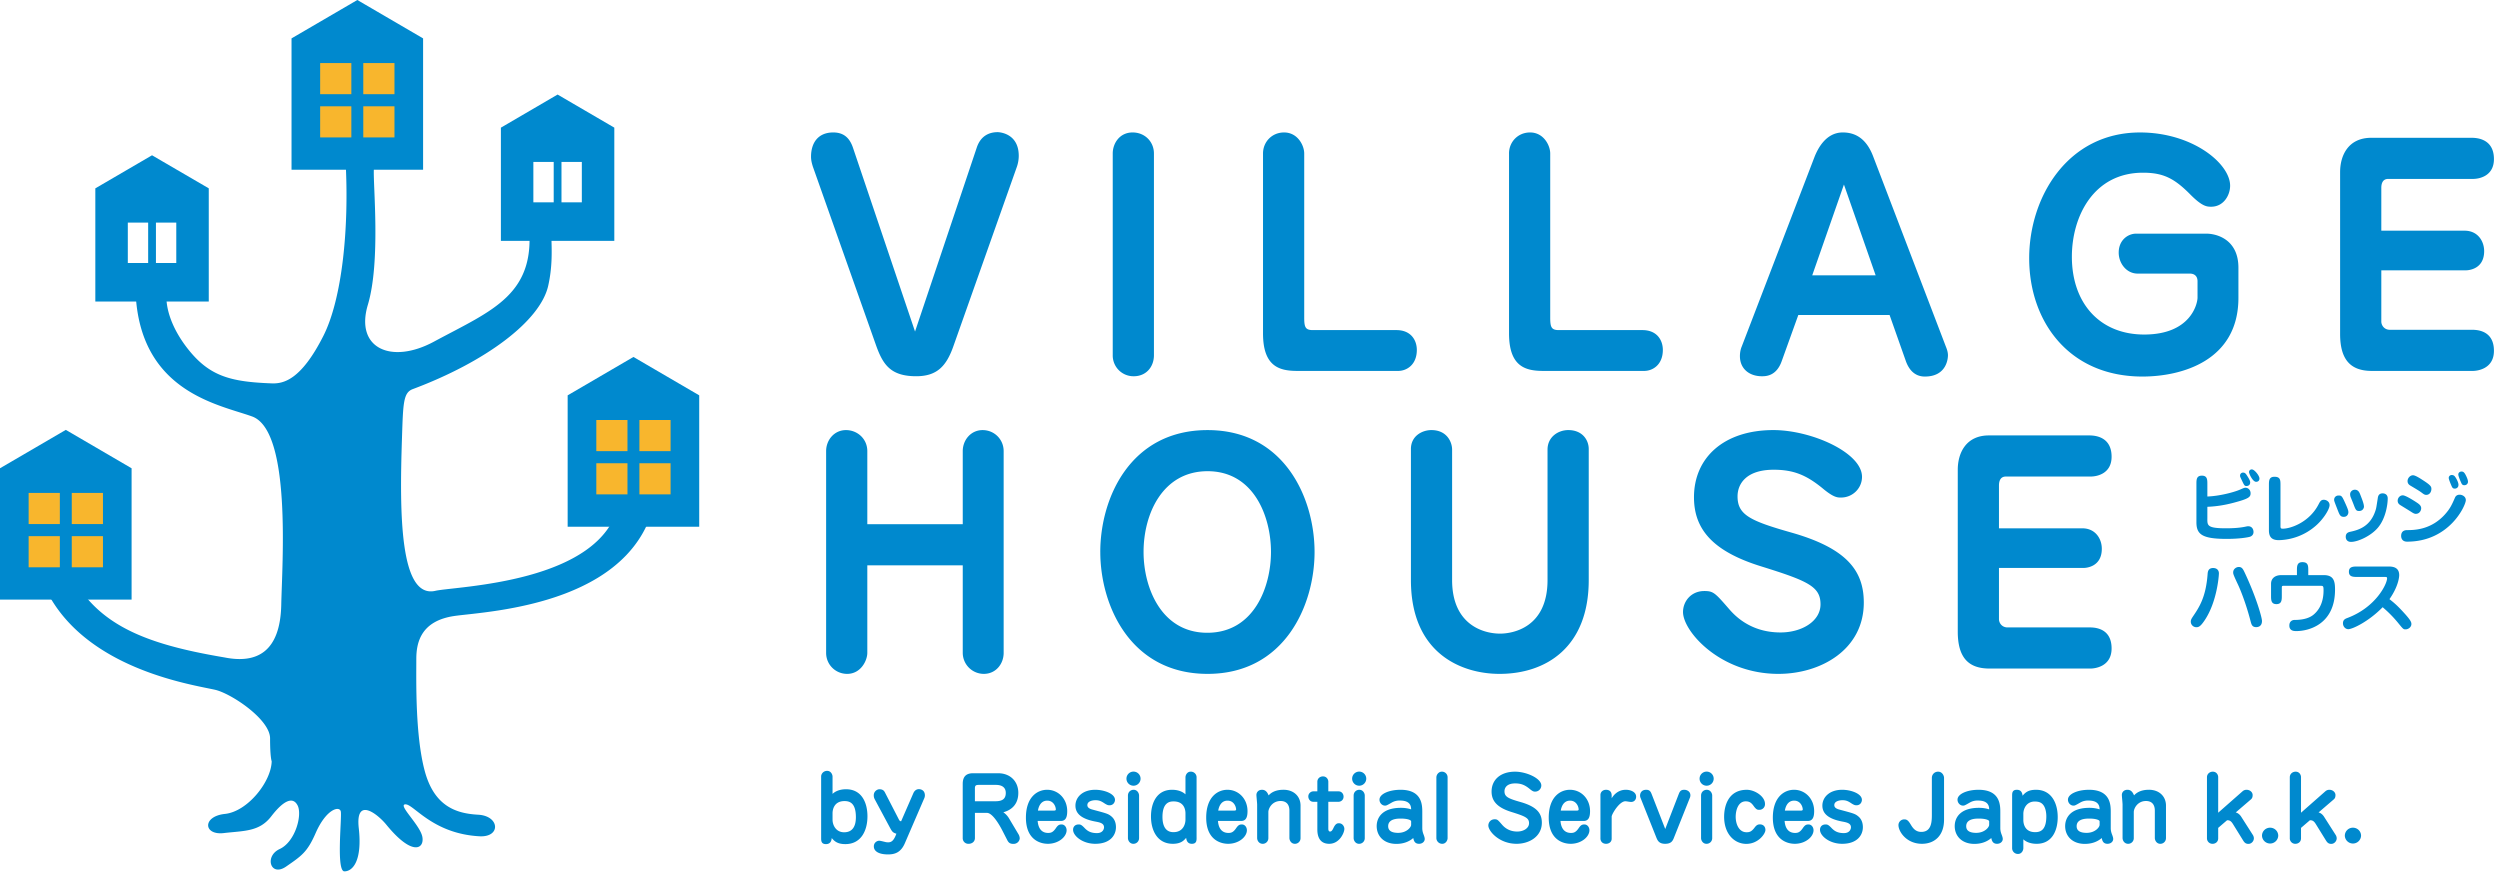 <svg xmlns="http://www.w3.org/2000/svg" width="160" height="56" viewBox="0 0 160 56">
    <g fill="none" fill-rule="evenodd">
        <path fill="#0089CE" d="M58.562 21.22l3.945-11.758c.265-.814.854-1.004 1.347-1.004.02 0 1.346.02 1.346 1.516 0 .151-.019.397-.113.681l-4.06 11.474c-.454 1.307-1.061 1.95-2.39 1.95-1.63 0-2.123-.737-2.56-1.95L52.02 10.655c-.039-.132-.114-.36-.114-.625 0-.871.436-1.553 1.422-1.553.626 0 1.025.303 1.252.947l3.983 11.797zM71.215 9.822c0-.644.437-1.345 1.271-1.345.797 0 1.366.606 1.366 1.345v12.913c0 .739-.494 1.345-1.29 1.345a1.327 1.327 0 0 1-1.347-1.345V9.822zM80.833 9.822c0-.739.569-1.345 1.347-1.345.872 0 1.29.834 1.29 1.345v10.509c0 .606.075.795.55.795h5.348c.948 0 1.309.663 1.309 1.269 0 .947-.645 1.344-1.195 1.344h-6.449c-1.138 0-2.2-.265-2.2-2.405V9.822zM96.577 9.822c0-.739.57-1.345 1.347-1.345.872 0 1.29.834 1.29 1.345v10.509c0 .606.076.795.55.795h5.349c.948 0 1.309.663 1.309 1.269 0 .947-.645 1.344-1.196 1.344h-6.448c-1.139 0-2.2-.265-2.2-2.405V9.822zM115.983 17.623h4.059l-2.03-5.813-2.03 5.813zm4.95 2.537h-5.841l-1.063 2.954c-.341.966-1.024.966-1.27.966-.797 0-1.404-.474-1.404-1.288 0-.264.057-.473.113-.606l4.666-12.156c.19-.473.702-1.553 1.802-1.553.759 0 1.5.341 1.954 1.553l4.647 12.156c.038.095.132.322.132.55 0 .132-.037 1.363-1.479 1.363-.702 0-1.043-.511-1.214-.985l-1.043-2.954zM141.192 14.953c.72 0 2.067.398 2.067 2.178v1.931c0 4.033-3.641 5.037-6.145 5.037-4.703 0-7.246-3.522-7.246-7.574 0-3.92 2.466-8.047 7.095-8.047 3.356 0 5.765 1.988 5.765 3.408 0 .606-.417 1.344-1.213 1.344-.285 0-.589-.018-1.385-.833-.986-.984-1.688-1.344-2.978-1.344-3.167 0-4.552 2.802-4.552 5.377 0 2.973 1.783 4.98 4.628 4.98 2.978 0 3.414-1.969 3.414-2.367v-1.04c0-.323-.19-.493-.493-.493h-3.339c-.72 0-1.213-.663-1.213-1.345 0-.795.588-1.212 1.119-1.212h4.476zM157.734 14.764c.853 0 1.252.682 1.252 1.307 0 1.155-.986 1.23-1.176 1.23h-5.406v3.276c0 .246.19.53.55.53h5.273c.455 0 1.385.133 1.385 1.344 0 1.194-1.12 1.288-1.347 1.288h-6.468c-1.347 0-2.03-.7-2.03-2.367V11.015c0-1.079.532-2.196 1.992-2.196h6.43c.417 0 1.423.113 1.423 1.363 0 1.06-.892 1.269-1.347 1.269h-5.425c-.34 0-.436.283-.436.568v2.745h5.33zM55.508 36.179v5.604c0 .493-.417 1.345-1.29 1.345-.74 0-1.346-.587-1.346-1.345V28.87c0-.7.512-1.344 1.27-1.344.74 0 1.366.568 1.366 1.344v4.677h6.108V28.87c0-.7.512-1.344 1.27-1.344.76 0 1.348.605 1.348 1.344v12.913c0 .701-.494 1.345-1.271 1.345a1.35 1.35 0 0 1-1.347-1.345V36.18h-6.108zM73.188 35.327c0 2.29 1.138 5.17 4.078 5.17 3.015 0 4.077-2.974 4.077-5.17 0-2.273-1.1-5.17-4.058-5.17-2.864 0-4.097 2.708-4.097 5.17m-2.77 0c0-3.447 1.916-7.801 6.867-7.801 4.931 0 6.847 4.373 6.847 7.8 0 3.409-1.916 7.802-6.847 7.802-4.95 0-6.866-4.393-6.866-7.801M99.042 28.775c0-.814.683-1.25 1.328-1.25.91 0 1.309.644 1.309 1.212v8.389c0 4.28-2.713 6.002-5.71 6.002-2.389 0-5.67-1.268-5.67-6.002v-8.389c0-.851.74-1.212 1.308-1.212 1.005 0 1.328.777 1.328 1.25v8.35c0 2.84 1.973 3.427 3.072 3.427.778 0 3.035-.36 3.035-3.426v-8.35zM119.169 30.518c0 .719-.588 1.325-1.347 1.325-.228 0-.474 0-1.195-.606-1.024-.833-1.84-1.174-3.11-1.174-1.783 0-2.314.928-2.314 1.704 0 1.193.815 1.572 3.49 2.33 3.49 1.002 4.59 2.423 4.59 4.468 0 3.01-2.75 4.563-5.463 4.563-3.736 0-6.107-2.726-6.107-3.957 0-.682.512-1.345 1.365-1.345.57 0 .683.114 1.555 1.118.342.397 1.347 1.533 3.32 1.533 1.366 0 2.56-.72 2.56-1.799 0-1.136-.796-1.495-3.774-2.423-3.13-.966-4.324-2.386-4.324-4.431 0-2.537 1.915-4.299 5.083-4.299 2.428 0 5.671 1.44 5.671 2.993M133.264 33.812c.853 0 1.252.682 1.252 1.307 0 1.155-.986 1.23-1.176 1.23h-5.406v3.276c0 .246.19.53.55.53h5.273c.455 0 1.385.133 1.385 1.344 0 1.194-1.12 1.288-1.347 1.288h-6.468c-1.347 0-2.03-.7-2.03-2.367V30.063c0-1.079.532-2.196 1.992-2.196h6.43c.418 0 1.423.113 1.423 1.363 0 1.06-.892 1.269-1.347 1.269h-5.425c-.34 0-.436.283-.436.568v2.745h5.33zM144.605 30.624c0 .182-.147.213-.213.213-.223 0-.456-.531-.456-.623 0-.126.122-.192.218-.166.152.035.451.394.451.576zm-1.125.122c-.106-.223-.117-.243-.117-.304a.19.19 0 0 1 .193-.197c.132 0 .183.08.279.233.157.247.177.328.177.394 0 .198-.162.233-.233.233-.127 0-.147-.035-.299-.36zm-2.21 2.463c0 .42 0 .602 1.186.602.396 0 .862-.02 1.262-.106.112-.025.137-.025.172-.025.234 0 .335.192.335.369 0 .122-.066.258-.248.309-.147.04-.659.131-1.47.131-1.58 0-1.936-.293-1.936-1.067v-2.443c0-.274 0-.537.35-.537s.35.263.35.537v.798c.775-.03 1.667-.263 2.073-.434.258-.112.288-.127.37-.127.171 0 .324.147.324.354s-.086.32-.745.511c-.411.117-1.105.32-2.022.354v.774zM145.95 33.65c0 .157.021.186.152.186.476 0 1.678-.389 2.281-1.547.101-.192.157-.304.344-.304.122 0 .366.091.366.344 0 .263-.396.896-.878 1.315a3.715 3.715 0 0 1-2.37.926c-.452 0-.634-.202-.634-.632v-2.884c0-.278 0-.541.355-.541.385 0 .385.227.385.541v2.595zM150.985 32.703c-.198 0-.223-.07-.375-.47a29.704 29.704 0 0 0-.163-.405.576.576 0 0 1-.04-.192c0-.182.157-.294.3-.294.228 0 .298.182.349.309.126.324.238.602.238.789 0 .005-.03.263-.31.263m1.212 1.058c-.451.541-1.292.92-1.728.92-.243 0-.34-.156-.34-.328 0-.258.193-.299.31-.324.577-.122 1.287-.374 1.601-1.38.045-.143.05-.204.137-.755.015-.111.046-.319.314-.319.137 0 .324.07.324.324 0 .395-.131 1.275-.618 1.862m-2.194-.683c-.218 0-.268-.126-.375-.395-.218-.562-.243-.622-.243-.693 0-.132.086-.278.293-.278.193 0 .218.045.457.577.162.364.162.425.162.505 0 .071-.051.284-.294.284M157.773 30.346c.04.07.178.329.178.485 0 .142-.117.223-.229.223-.121 0-.162-.056-.207-.162-.061-.131-.183-.424-.183-.526 0-.116.102-.187.203-.187.092 0 .152.025.238.167m-.613.218c.026.035.182.293.182.465 0 .187-.146.243-.233.243-.117 0-.157-.051-.208-.167-.05-.116-.182-.42-.182-.521 0-.102.086-.183.188-.183.126 0 .187.056.253.163m-1.88 1.108c-.101 0-.167-.046-.259-.117-.177-.132-.237-.167-.754-.475-.056-.036-.183-.107-.183-.294 0-.177.157-.37.35-.37.146 0 .466.208.628.314.517.33.547.42.547.562 0 .182-.111.38-.33.38m-1.606 2.63c0-.253.142-.375.386-.375.491 0 1.54-.03 2.422-1.01.31-.35.42-.568.638-1.069.016-.04.082-.187.3-.187.152 0 .394.107.394.349 0 .329-1.038 2.656-3.76 2.656-.308 0-.38-.217-.38-.364m.938-1.416c-.07 0-.136-.026-.263-.107-.112-.075-.619-.384-.725-.45-.06-.04-.172-.111-.172-.283s.136-.345.329-.345c.167 0 .654.304.877.451.172.111.299.212.299.374 0 .157-.112.36-.345.36M144.397 40.137c-.264 0-.304-.173-.36-.38-.324-1.254-.709-2.14-.806-2.342-.308-.653-.308-.693-.308-.779 0-.238.222-.35.354-.35.218 0 .279.133.426.451.72 1.548 1.064 2.798 1.064 3.005 0 .385-.31.395-.37.395m-3.274-.476c-.273.415-.395.481-.552.481a.356.356 0 0 1-.36-.364c0-.106.046-.183.122-.3.415-.611.841-1.243.953-2.725.01-.147.03-.4.354-.4.254 0 .37.157.37.344 0 .147-.116 1.785-.887 2.964M148.727 36.808c.653 0 .715.42.715.931 0 2.21-1.672 2.65-2.474 2.65-.136 0-.45 0-.45-.353 0-.289.207-.36.334-.36.654 0 1.018-.172 1.216-.338.193-.163.639-.592.639-1.549 0-.298-.026-.298-.229-.298h-2.285c-.157 0-.157.005-.157.182v.45c0 .268 0 .541-.345.541-.344 0-.344-.273-.344-.54v-.76c0-.354.264-.556.654-.556h1.003v-.288c0-.273 0-.542.35-.542.375 0 .375.238.375.542v.288h.998zM150.873 36.924c-.258 0-.543 0-.543-.333 0-.334.285-.334.543-.334h2.017c.4 0 .659.146.659.556 0 .111-.051.718-.624 1.533.29.228.502.405.907.85.446.486.497.617.497.743 0 .193-.192.34-.37.34-.142 0-.152-.01-.482-.415a7.63 7.63 0 0 0-.988-1.002c-.897.92-1.935 1.406-2.199 1.406-.167 0-.34-.151-.34-.379s.148-.288.285-.34c1.829-.687 2.538-2.184 2.538-2.534 0-.09-.04-.09-.162-.09h-1.738zM53.283 52.458c0 .358.223.808.741.808.542 0 .753-.392.753-.967 0-.9-.388-1.03-.724-1.03-.707 0-.77.597-.77.78v.41zm-.73-2.76c0-.193.166-.364.383-.364.244 0 .347.239.347.37v1.104c.314-.296.764-.296.866-.296.992 0 1.368.848 1.368 1.735 0 .905-.404 1.776-1.413 1.776-.536 0-.718-.21-.873-.387-.016.2-.102.387-.37.387-.308 0-.308-.222-.308-.398v-3.927zM55.978 51.143a.518.518 0 0 1-.057-.244c0-.256.222-.387.36-.387.204 0 .296.085.358.21l.833 1.616c.096.194.108.211.2.223l.786-1.805c.022-.045.113-.25.353-.25.13 0 .382.068.382.404a.49.49 0 0 1-.052.205l-1.23 2.851c-.257.597-.645.717-1.078.717-.604 0-.907-.21-.907-.512 0-.262.223-.364.337-.364.062 0 .137.017.393.08.063.016.12.022.194.022.223 0 .365-.137.519-.552-.228-.068-.274-.13-.416-.393l-.975-1.82zM63.697 51.28c.376 0 .673-.095.673-.532 0-.387-.292-.515-.629-.515h-1.077c-.19 0-.27.022-.27.218v.83h1.303zm-1.302 2.353c0 .242-.197.37-.399.37a.357.357 0 0 1-.382-.358v-3.468c0-.448.191-.69.668-.69h1.594c.791 0 1.296.532 1.296 1.255 0 .964-.746 1.183-.96 1.244.209.135.343.347.377.409l.578.97a.573.573 0 0 1 .096.28c0 .15-.135.364-.399.364-.197 0-.303-.056-.393-.23l-.33-.644c-.186-.359-.624-1.11-.972-1.11h-.774v1.608zM67.427 51.88c.117 0 .146-.028.146-.073 0-.174-.14-.566-.55-.566-.477 0-.573.51-.595.639h.999zm-1.017.661c.018.19.08.767.674.767.185 0 .315-.05.489-.302.134-.196.212-.241.37-.241.196 0 .32.185.32.37 0 .415-.51.868-1.201.868-.488 0-1.403-.257-1.403-1.675 0-1.311.723-1.782 1.358-1.782.707 0 1.285.571 1.285 1.368 0 .403-.107.627-.41.627H66.41zM68.677 53.107c0-.208.14-.342.353-.342.112 0 .174.01.37.213.175.185.377.341.803.341.387 0 .455-.274.455-.37 0-.268-.281-.319-.578-.374-.899-.174-1.252-.527-1.252-1.015 0-.526.443-1.014 1.269-1.014.56 0 1.262.247 1.262.645 0 .14-.1.347-.347.347-.09 0-.152-.011-.343-.135-.202-.134-.331-.19-.561-.19-.157 0-.517.05-.517.314 0 .151.124.235.343.291.898.241.993.264 1.195.432.264.218.292.532.292.689 0 .515-.37 1.064-1.324 1.064-.826 0-1.42-.515-1.42-.896M72.9 53.64a.358.358 0 0 1-.37.363c-.224 0-.342-.213-.342-.364v-2.723c0-.224.169-.37.365-.37.23 0 .348.213.348.37v2.723zm.096-3.806a.45.45 0 0 1-.903 0 .45.45 0 1 1 .903 0zM75.87 52.06c0-.09 0-.769-.753-.769-.19 0-.719 0-.719.992 0 .414.107.975.702.975.657 0 .77-.571.77-.795v-.404zm.712 1.55c0 .174 0 .393-.303.393-.259 0-.343-.184-.365-.381-.146.168-.331.381-.853.381-.993 0-1.398-.857-1.398-1.748 0-.874.376-1.709 1.347-1.709.095 0 .55 0 .86.292V49.75c0-.13.094-.365.341-.365.214 0 .37.168.37.36v3.865zM78.965 51.88c.118 0 .146-.028.146-.073 0-.174-.14-.566-.55-.566-.477 0-.572.51-.595.639h1zm-1.015.661c.016.19.078.767.673.767.185 0 .314-.05.488-.302.135-.196.213-.241.37-.241.197 0 .32.185.32.37 0 .415-.51.868-1.2.868-.489 0-1.404-.257-1.404-1.675 0-1.311.724-1.782 1.358-1.782.708 0 1.286.571 1.286 1.368 0 .403-.107.627-.41.627H77.95zM83.235 53.634a.36.36 0 0 1-.36.37c-.24 0-.353-.22-.353-.376v-1.754c0-.258-.096-.61-.567-.61-.528 0-.78.46-.78.711v1.659a.36.36 0 0 1-.36.37c-.23 0-.358-.197-.358-.376v-2.135c0-.1-.046-.526-.046-.616 0-.162.118-.331.36-.331.252 0 .359.207.42.359.09-.095.337-.36.955-.36.65 0 1.089.416 1.089 1.015v2.074zM84.046 51.314c-.196 0-.314-.174-.314-.342 0-.207.18-.325.314-.325h.264v-.61c0-.22.174-.348.36-.348.235 0 .342.196.342.341v.617h.662c.185 0 .314.157.314.336 0 .236-.196.331-.314.331h-.662v1.73c0 .068.017.175.112.175.079 0 .14-.062.219-.23.118-.252.224-.302.342-.302.236 0 .354.206.354.364 0 .24-.309.952-.97.952-.736 0-.759-.689-.759-.93v-1.759h-.264zM87.345 53.64a.358.358 0 0 1-.37.363c-.224 0-.342-.213-.342-.364v-2.723c0-.224.168-.37.364-.37.23 0 .348.213.348.37v2.723zm.095-3.806a.45.45 0 0 1-.903 0 .45.45 0 1 1 .903 0zM90.313 52.569c0-.095-.263-.18-.656-.18-.196 0-.814 0-.814.488 0 .32.275.426.64.426.533 0 .83-.353.83-.516v-.218zm.713.426c0 .201.05.33.1.46.04.111.057.179.057.24 0 .151-.135.308-.365.308-.286 0-.336-.213-.37-.37-.297.263-.685.376-1.077.376-.814 0-1.263-.51-1.263-1.138 0-.493.303-1.17 1.555-1.17.347 0 .571.073.65.1-.005-.162-.017-.566-.712-.566a.971.971 0 0 0-.539.135c-.303.174-.337.19-.421.19-.19 0-.354-.173-.354-.38 0-.37.623-.634 1.348-.634 1.391 0 1.391.992 1.391 1.44v1.009zM91.928 49.762c0-.196.152-.376.354-.376a.36.36 0 0 1 .364.364v3.89c0 .134-.107.363-.342.363a.372.372 0 0 1-.376-.375v-3.866zM98.644 50.272a.395.395 0 0 1-.399.392c-.067 0-.14 0-.353-.18-.303-.246-.545-.346-.92-.346-.528 0-.685.274-.685.504 0 .353.241.465 1.032.689 1.033.296 1.359.717 1.359 1.322 0 .891-.814 1.35-1.617 1.35-1.105 0-1.807-.806-1.807-1.171 0-.201.152-.398.404-.398.168 0 .202.034.46.331.102.118.399.454.983.454.404 0 .758-.213.758-.533 0-.336-.237-.442-1.118-.717-.925-.285-1.28-.706-1.28-1.31 0-.751.567-1.272 1.505-1.272.719 0 1.678.425 1.678.885M100.887 51.88c.118 0 .146-.028.146-.073 0-.174-.14-.566-.55-.566-.477 0-.573.51-.595.639h.999zm-1.016.661c.017.19.079.767.674.767.184 0 .314-.05.488-.302.134-.196.213-.241.37-.241.196 0 .32.185.32.37 0 .415-.51.868-1.2.868-.49 0-1.404-.257-1.404-1.675 0-1.311.724-1.782 1.358-1.782.708 0 1.286.571 1.286 1.368 0 .403-.107.627-.41.627H99.87zM103.147 53.678c0 .219-.186.325-.354.325-.269 0-.365-.196-.365-.336v-2.785c0-.201.158-.336.36-.336.05 0 .359 0 .359.37v.174c.331-.544.797-.544.915-.544.27 0 .651.124.651.443 0 .185-.119.336-.326.336-.062 0-.308-.045-.36-.045-.392 0-.88.835-.88.98v1.418zM106.575 53.056l.853-2.207c.067-.168.117-.303.365-.303.174 0 .392.107.392.353a.432.432 0 0 1-.039.174l-.999 2.504c-.084.219-.168.426-.578.426-.398 0-.488-.213-.573-.426l-.998-2.504a.402.402 0 0 1-.034-.163c0-.094.05-.364.398-.364.236 0 .292.146.354.303l.859 2.207zM109.581 53.64a.358.358 0 0 1-.37.363c-.225 0-.343-.213-.343-.364v-2.723c0-.224.169-.37.365-.37.23 0 .348.213.348.37v2.723zm.095-3.806a.45.45 0 0 1-.903 0 .45.45 0 1 1 .903 0zM112.959 51.448a.359.359 0 0 1-.37.381c-.118 0-.191-.017-.36-.252-.151-.213-.28-.291-.505-.291-.483 0-.64.577-.64.991 0 .443.197.987.696.987.168 0 .303-.023.5-.28.123-.169.213-.224.353-.224.242 0 .354.173.354.358 0 .246-.46.89-1.223.89-.742 0-1.42-.61-1.42-1.741 0-.64.24-1.72 1.453-1.72.5 0 1.162.414 1.162.901M115.23 51.88c.118 0 .146-.028.146-.073 0-.174-.14-.566-.55-.566-.477 0-.573.51-.595.639h.999zm-1.015.661c.016.19.078.767.673.767.185 0 .314-.05.488-.302.135-.196.213-.241.37-.241.197 0 .32.185.32.37 0 .415-.51.868-1.2.868-.489 0-1.404-.257-1.404-1.675 0-1.311.724-1.782 1.358-1.782.708 0 1.286.571 1.286 1.368 0 .403-.107.627-.41.627h-1.481zM116.48 53.107c0-.208.14-.342.354-.342.111 0 .174.01.37.213.174.185.376.341.803.341.387 0 .454-.274.454-.37 0-.268-.28-.319-.578-.374-.898-.174-1.251-.527-1.251-1.015 0-.526.443-1.014 1.268-1.014.561 0 1.262.247 1.262.645 0 .14-.1.347-.347.347-.09 0-.152-.011-.343-.135-.201-.134-.33-.19-.56-.19-.158 0-.517.05-.517.314 0 .151.123.235.342.291.898.241.993.264 1.195.432.264.218.292.532.292.689 0 .515-.37 1.064-1.324 1.064-.825 0-1.42-.515-1.42-.896M123.639 49.784c0-.218.168-.397.398-.397.264 0 .382.252.382.397v2.678c0 1.009-.6 1.541-1.415 1.541-.982 0-1.503-.773-1.503-1.199a.37.37 0 0 1 .375-.364c.158 0 .253.067.41.33.146.247.32.471.679.471.674 0 .674-.7.674-1.143v-2.314zM127.307 52.569c0-.095-.264-.18-.656-.18-.197 0-.814 0-.814.488 0 .32.275.426.64.426.533 0 .83-.353.83-.516v-.218zm.713.426c0 .201.05.33.1.46.04.111.057.179.057.24 0 .151-.135.308-.365.308-.286 0-.336-.213-.37-.37-.297.263-.685.376-1.077.376-.814 0-1.263-.51-1.263-1.138 0-.493.303-1.17 1.555-1.17.347 0 .571.073.65.1-.005-.162-.017-.566-.712-.566a.971.971 0 0 0-.539.135c-.303.174-.337.19-.421.19-.19 0-.354-.173-.354-.38 0-.37.623-.634 1.347-.634 1.392 0 1.392.992 1.392 1.44v1.009zM129.494 52.49c0 .18.062.768.758.768.337 0 .713-.134.713-1.014 0-.253-.056-.6-.247-.785-.118-.117-.275-.162-.494-.162-.511 0-.73.437-.73.79v.403zm-.718-1.552c0-.173 0-.392.303-.392.264 0 .348.185.365.38.152-.172.33-.38.859-.38.993 0 1.391.857 1.391 1.748 0 .874-.37 1.709-1.347 1.709-.1 0-.544 0-.853-.286v.566c0 .135-.1.37-.342.37a.369.369 0 0 1-.376-.359v-3.356zM134.375 52.569c0-.095-.264-.18-.656-.18-.197 0-.814 0-.814.488 0 .32.275.426.64.426.533 0 .83-.353.83-.516v-.218zm.713.426c0 .201.05.33.1.46.04.111.057.179.057.24 0 .151-.135.308-.365.308-.286 0-.336-.213-.37-.37-.297.263-.685.376-1.077.376-.814 0-1.263-.51-1.263-1.138 0-.493.303-1.17 1.554-1.17.348 0 .572.073.651.1-.005-.162-.017-.566-.712-.566a.971.971 0 0 0-.539.135c-.303.174-.337.19-.421.19-.19 0-.354-.173-.354-.38 0-.37.623-.634 1.347-.634 1.392 0 1.392.992 1.392 1.44v1.009zM138.622 53.634a.36.36 0 0 1-.359.37c-.241 0-.354-.22-.354-.376v-1.754c0-.258-.095-.61-.567-.61-.527 0-.78.46-.78.711v1.659a.36.36 0 0 1-.359.37c-.23 0-.359-.197-.359-.376v-2.135c0-.1-.045-.526-.045-.616 0-.162.118-.331.36-.331.252 0 .358.207.42.359.09-.095.337-.36.954-.36.651 0 1.09.416 1.09 1.015v2.074zM143.53 50.636c.028-.022.106-.09.252-.09.208 0 .387.152.387.336 0 .14-.039.219-.111.28l-.972.835c.208.045.337.247.36.286l.74 1.16a.414.414 0 0 1 .062.207c0 .185-.157.359-.348.359-.208 0-.28-.124-.364-.258l-.624-1.008c-.117-.19-.213-.253-.38-.247l-.568.488v.672c0 .218-.169.348-.365.348a.35.35 0 0 1-.353-.36v-3.899c0-.224.185-.358.37-.358.247 0 .348.207.348.347v2.28l1.566-1.378zM145.807 53.488a.52.52 0 0 1-1.039 0c0-.292.236-.516.517-.516.286 0 .522.224.522.516M148.831 50.636c.028-.022.106-.09.252-.09.208 0 .387.152.387.336 0 .14-.039.219-.111.28l-.972.835c.208.045.338.247.36.286l.74 1.16a.414.414 0 0 1 .062.207c0 .185-.157.359-.348.359-.207 0-.28-.124-.364-.258l-.624-1.008c-.117-.19-.213-.253-.38-.247l-.568.488v.672c0 .218-.169.348-.365.348a.35.35 0 0 1-.353-.36v-3.899c0-.224.185-.358.37-.358.247 0 .348.207.348.347v2.28l1.566-1.378zM151.108 53.488a.52.52 0 0 1-1.039 0c0-.292.236-.516.517-.516.286 0 .522.224.522.516M39.608 32.22c-1.08 5.128-10.467 5.296-11.738 5.592-2.299.535-2.299-5.02-2.146-9.69.075-2.298.077-2.987.69-3.218 4.635-1.734 8.154-4.337 8.67-6.61.536-2.374-.154-4.058.536-4.288 1.82-.605-1.917-.689-1.816.077.637 4.76-2.25 5.742-6.034 7.784-2.72 1.467-5.062.432-4.228-2.357.834-2.787.322-7.749.386-8.696.076-1.149-1.969-1.531-1.814-.536.244 4.371-.23 8.874-1.42 11.223-1.436 2.837-2.564 3.063-3.306 3.035-2.638-.099-3.996-.449-5.396-2.247-1.049-1.346-1.501-2.768-1.294-3.822.111-.565-2.207-1.513-2.005.53.41 6.126 5.37 6.906 7.443 7.657 2.53.92 1.918 9.448 1.865 12.028-.06 3.068-1.584 3.801-3.631 3.394-5.753-.97-9.176-2.42-10.585-7.276.173-.693-1.692.33-1.645.358 1.138 7.325 9.816 8.585 11.615 8.986 1.02.225 3.53 1.888 3.53 3.114 0 1.225.103 1.463.103 1.463-.026 1.303-1.537 3.217-2.993 3.37-1.458.153-1.38 1.378-.076 1.226 1.302-.154 2.277-.076 3.043-1.073.766-.996 1.381-1.302 1.688-.689.306.613-.155 2.323-1.151 2.783-.997.459-.587 1.811.41 1.123.996-.689 1.356-.92 1.892-2.144.68-1.553 1.533-1.762 1.611-1.379.075.383-.308 3.829.23 3.829s1.15-.69.92-2.757c-.232-2.068 1.211-.905 1.764-.229 1.688 2.067 2.455 1.53 2.302.765-.154-.765-1.61-2.068-1.074-2.068s1.737 1.877 4.73 2.044c1.382.077 1.306-1.302-.076-1.38-1.38-.075-2.813-.51-3.427-2.808-.613-2.296-.537-5.777-.537-7.158 0-1.072.307-2.45 2.456-2.756 2.146-.307 12.349-.69 12.963-8.424-.076-1.072-2.147-.23-2.455 1.225"/>
        <path fill="#0089CE" d="M4.212 27.512L0 29.969v8.407h8.422V29.97z"/>
        <path fill="#F8B62D" d="M1.833 36.307H3.83v-1.993H1.833zM1.833 33.54H3.83v-1.993H1.833zM4.593 36.307h1.996v-1.993H4.593zM4.593 33.54h1.996v-1.993H4.593z"/>
        <path fill="#0089CE" d="M40.54 22.845l-4.21 2.457v8.408h8.42v-8.408z"/>
        <path fill="#F8B62D" d="M38.164 31.64h1.994v-1.992h-1.994zM38.164 28.873h1.994V26.88h-1.994zM40.922 31.64h1.996v-1.992h-1.996zM40.922 28.873h1.996V26.88h-1.996z"/>
        <path fill="#0089CE" d="M9.98 16.833h1.302v-2.585H9.98v2.585zm-1.8 0h1.302v-2.585H8.18v2.585zm1.55-6.895l-3.629 2.117V19.3h7.26v-7.246L9.73 9.938zM35.935 12.948h1.302v-2.586h-1.302v2.586zm-1.8 0h1.302v-2.586h-1.302v2.586zm1.551-6.897L32.057 8.17v7.246h7.259V8.169l-3.63-2.118zM22.869 0l-4.211 2.457v8.408h8.42V2.457z"/>
        <path fill="#F8B62D" d="M20.49 8.795h1.996V6.803H20.49zM20.49 6.028h1.996V4.036H20.49zM23.25 8.795h1.996V6.803H23.25zM23.25 6.028h1.996V4.036H23.25z"/>
    </g>
</svg>
